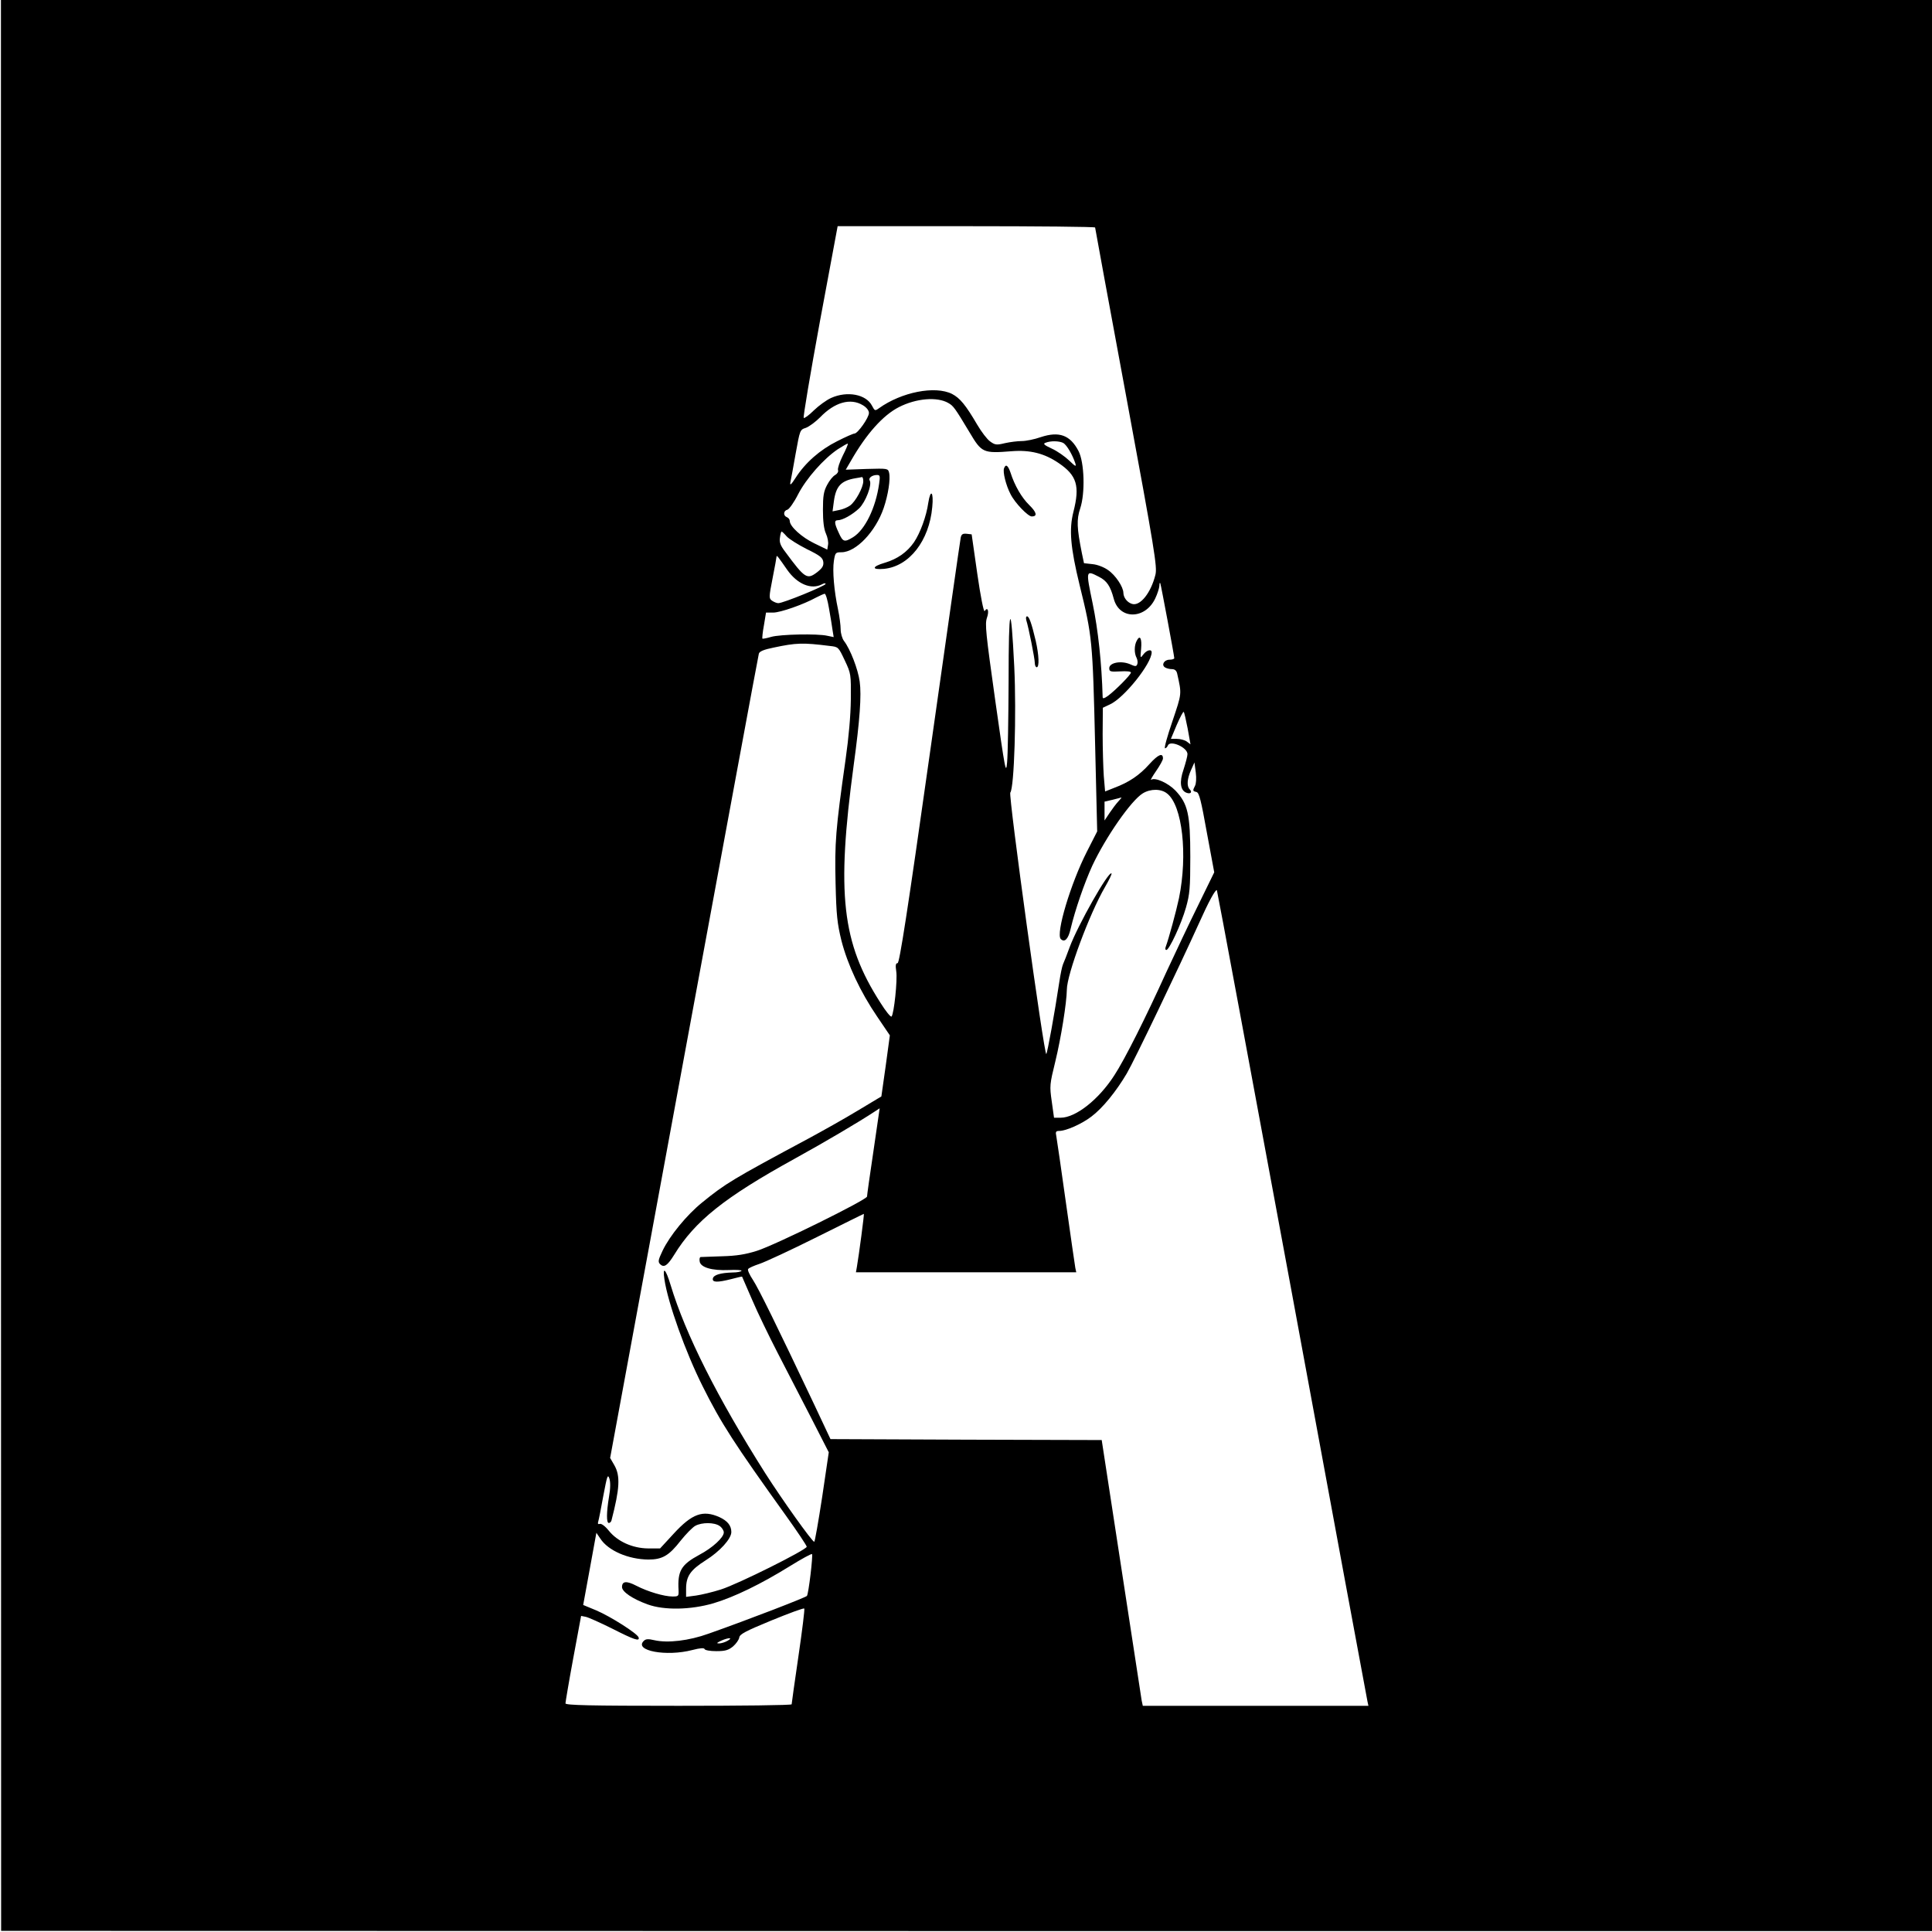 <?xml version="1.0" standalone="no"?>
<!DOCTYPE svg PUBLIC "-//W3C//DTD SVG 20010904//EN"
 "http://www.w3.org/TR/2001/REC-SVG-20010904/DTD/svg10.dtd">
<svg version="1.0" xmlns="http://www.w3.org/2000/svg"
 width="1025pt" height="1025pt" viewBox="0 0 1025 1025"
 preserveAspectRatio="xMidYMid meet">
<g transform="translate(0,1025) scale(0.1,-0.1)"
fill="#000000" stroke="none">
<path d="M5 5128 l1 -5122 5122 -1 5122 0 0 5123 0 5122 -5122 0 -5123 0 0
-5122z m5805 3915 c0 -4 75 -410 166 -902 151 -816 164 -899 154 -940 -24 -97
-81 -168 -124 -155 -26 8 -45 33 -46 58 0 32 -42 95 -82 122 -21 15 -57 29
-82 31 l-45 5 -11 52 c-27 135 -29 179 -9 239 27 81 22 244 -9 304 -44 85
-103 106 -200 74 -34 -12 -79 -21 -101 -21 -22 0 -62 -5 -89 -11 -45 -11 -53
-10 -79 9 -16 11 -46 51 -68 88 -62 106 -92 142 -134 164 -90 45 -268 10 -388
-76 -21 -15 -22 -14 -37 14 -31 60 -131 79 -216 41 -25 -11 -66 -41 -92 -66
-26 -26 -51 -44 -54 -40 -4 3 35 234 86 512 l94 505 683 0 c376 0 683 -3 683
-7z m-779 -931 c27 -15 35 -26 113 -156 64 -108 72 -112 222 -100 99 8 175
-11 251 -63 96 -65 113 -121 78 -258 -24 -94 -16 -189 33 -390 67 -272 69
-292 82 -844 l11 -462 -55 -108 c-85 -167 -166 -435 -138 -463 20 -20 40 0 52
54 24 101 73 243 115 335 72 153 206 346 268 384 41 25 97 25 129 -1 81 -63
110 -325 63 -555 -15 -71 -55 -217 -70 -257 -4 -10 -3 -18 3 -18 15 0 79 137
104 225 20 71 23 102 23 270 0 226 -13 281 -79 351 -39 40 -107 71 -129 57 -5
-3 7 18 27 47 20 29 36 58 36 66 0 32 -25 22 -72 -30 -53 -59 -107 -96 -187
-126 l-48 -19 -7 82 c-3 45 -6 145 -6 222 l1 140 38 18 c75 34 221 217 221
276 0 19 -27 12 -44 -11 -16 -22 -17 -21 -12 29 5 56 -6 77 -23 44 -14 -25
-14 -67 -1 -91 5 -10 7 -25 4 -33 -5 -14 -10 -14 -41 0 -47 19 -108 7 -108
-22 0 -18 6 -20 58 -17 33 2 57 0 57 -6 0 -12 -83 -95 -122 -124 -20 -14 -28
-16 -28 -6 -5 179 -24 356 -53 496 -37 178 -37 178 33 142 42 -21 61 -49 79
-117 30 -112 167 -110 220 2 12 25 21 55 22 67 0 13 2 19 5 13 4 -11 74 -384
74 -397 0 -4 -11 -8 -25 -8 -29 0 -45 -28 -24 -41 8 -5 24 -9 36 -9 15 0 24
-7 28 -22 25 -113 26 -103 -25 -255 -27 -79 -45 -143 -39 -143 5 0 12 7 15 15
12 30 104 -10 104 -46 0 -11 -10 -48 -21 -82 -23 -66 -17 -111 16 -123 21 -8
32 3 17 18 -17 17 -14 56 7 103 l18 40 7 -53 c4 -31 2 -60 -4 -71 -13 -26 -13
-28 8 -33 14 -4 24 -43 55 -216 l39 -210 -85 -174 c-47 -95 -122 -254 -168
-353 -111 -245 -222 -466 -277 -550 -83 -129 -205 -225 -285 -225 l-35 0 -12
86 c-12 84 -11 90 19 213 30 123 60 310 61 380 0 81 121 405 202 544 22 38 38
71 35 73 -15 15 -178 -273 -222 -391 -14 -39 -30 -79 -35 -90 -5 -11 -14 -54
-20 -95 -25 -166 -63 -375 -69 -382 -11 -12 -202 1374 -191 1387 21 25 33 419
21 668 -18 363 -30 333 -30 -78 -1 -198 -4 -391 -8 -430 -6 -66 -10 -45 -63
330 -50 356 -55 404 -44 437 13 36 4 61 -12 36 -5 -7 -22 79 -39 197 l-30 210
-26 3 c-21 2 -28 -2 -32 -20 -3 -13 -76 -526 -163 -1140 -120 -850 -162 -1118
-172 -1118 -10 0 -12 -11 -7 -44 7 -45 -12 -225 -25 -239 -4 -5 -31 28 -59 73
-205 319 -234 578 -142 1260 33 240 42 372 32 444 -9 66 -50 172 -83 215 -10
13 -18 41 -18 62 0 21 -6 68 -14 106 -21 98 -30 205 -22 257 7 44 9 46 40 46
77 0 181 109 224 234 24 70 37 154 29 188 -6 23 -8 23 -118 20 l-112 -4 28 48
c82 143 170 241 254 284 92 47 203 56 262 22z m-453 -12 c20 -12 32 -28 32
-41 0 -25 -59 -108 -76 -109 -7 0 -48 -18 -93 -41 -90 -45 -169 -114 -220
-194 -23 -36 -31 -43 -28 -25 3 14 16 82 28 152 23 127 23 128 54 138 17 6 51
31 76 56 77 80 161 104 227 64z m1063 -200 c19 -11 49 -63 64 -108 6 -20 1
-18 -33 15 -22 21 -63 50 -92 63 -41 19 -48 26 -33 31 27 11 72 10 94 -1z
m-1170 -68 c-17 -34 -28 -68 -25 -76 3 -8 -3 -19 -15 -26 -12 -6 -31 -30 -43
-53 -18 -34 -22 -58 -22 -132 0 -60 5 -102 16 -126 9 -20 14 -47 11 -60 l-4
-25 -68 33 c-67 32 -131 90 -131 119 0 8 -7 17 -15 20 -21 8 -19 35 3 40 9 3
35 39 56 81 44 85 135 188 210 239 28 18 52 32 54 30 2 -2 -10 -31 -27 -64z
m193 -149 c-18 -128 -75 -244 -138 -283 -46 -28 -54 -26 -76 23 -24 51 -25 67
-5 67 25 0 77 29 113 63 34 33 70 126 56 148 -8 13 13 29 39 29 16 0 17 -6 11
-47z m-84 14 c0 -33 -41 -108 -70 -129 -14 -10 -40 -21 -59 -24 l-34 -7 7 53
c11 81 38 110 116 123 14 2 28 5 33 6 4 0 7 -9 7 -22z m-407 -292 c12 -14 60
-44 107 -68 72 -35 85 -46 88 -69 2 -20 -5 -32 -33 -54 -53 -40 -64 -34 -168
107 -27 35 -33 52 -29 77 2 18 6 32 9 32 2 0 14 -11 26 -25z m4 -179 c53 -75
127 -106 184 -76 10 6 19 7 19 2 0 -10 -227 -103 -251 -102 -8 0 -23 6 -33 13
-17 12 -17 18 3 120 12 60 21 111 21 115 1 8 9 -3 57 -72z m221 -203 c8 -43
16 -95 19 -116 l6 -37 -34 7 c-52 12 -249 8 -298 -6 -23 -7 -45 -11 -46 -9 -2
2 1 34 8 71 l11 67 38 0 c38 0 161 43 228 80 19 10 40 19 45 20 6 0 16 -35 23
-77z m4 -200 c46 -5 46 -5 80 -77 33 -70 33 -73 32 -206 -1 -87 -11 -201 -28
-320 -53 -372 -58 -443 -53 -655 4 -172 9 -214 31 -305 33 -128 100 -272 190
-404 l67 -99 -22 -162 -23 -162 -125 -75 c-69 -42 -187 -108 -261 -148 -405
-217 -441 -239 -564 -339 -82 -66 -173 -177 -211 -257 -23 -49 -25 -58 -13
-71 21 -20 39 -8 75 50 109 178 266 304 638 509 165 91 341 195 426 251 l26
17 -33 -227 c-19 -126 -34 -234 -34 -241 0 -17 -484 -256 -584 -288 -60 -19
-108 -27 -186 -29 -58 -2 -109 -4 -113 -4 -5 -1 -7 -11 -5 -23 4 -32 65 -50
155 -46 39 2 69 0 67 -4 -3 -5 -24 -9 -47 -9 -66 -2 -101 -13 -105 -32 -4 -21
23 -22 98 -3 30 8 56 14 57 13 0 -1 24 -56 53 -122 28 -66 90 -194 137 -285
47 -91 127 -246 178 -345 l92 -180 -35 -237 c-20 -131 -39 -238 -42 -238 -11
0 -172 226 -260 364 -254 401 -423 737 -502 998 -26 87 -44 103 -33 31 18
-124 112 -387 203 -568 97 -195 167 -303 441 -685 61 -85 111 -160 111 -166 0
-16 -366 -199 -456 -227 -44 -14 -103 -28 -131 -32 l-53 -7 0 42 c0 67 22 100
104 152 75 47 136 114 136 150 0 34 -20 59 -63 79 -88 39 -145 19 -244 -89
l-71 -77 -64 0 c-83 1 -162 37 -208 94 -20 25 -40 39 -48 36 -9 -3 -12 1 -8
13 3 9 15 71 27 137 20 105 23 116 32 91 6 -19 6 -52 -2 -97 -14 -85 -14 -139
-1 -139 6 0 12 6 14 13 44 170 48 237 15 294 l-22 38 392 2125 c216 1169 394
2133 397 2142 3 12 27 22 77 32 122 26 156 27 299 9z m1899 -438 l15 -84 -20
15 c-11 8 -35 14 -52 14 l-32 0 31 74 c18 41 34 72 37 69 3 -2 12 -42 21 -88z
m-368 -387 c-12 -13 -33 -41 -47 -62 l-26 -39 0 50 0 50 43 10 c23 6 44 11 46
12 3 0 -5 -9 -16 -21z m922 -2614 c217 -1176 397 -2149 400 -2161 l5 -23 -599
0 -598 0 -6 28 c-2 15 -51 332 -108 704 l-104 678 -719 2 -720 3 -87 185
c-199 420 -294 613 -324 659 -18 27 -30 53 -26 58 3 6 31 18 61 28 30 10 166
73 302 141 137 68 249 124 251 124 3 0 -26 -218 -37 -282 l-5 -28 584 0 585 0
-5 23 c-2 12 -25 168 -50 347 -25 179 -48 337 -51 353 -5 22 -2 27 15 27 37 0
120 37 171 76 60 45 132 134 188 229 39 66 277 563 384 799 49 110 87 180 94
173 2 -2 181 -966 399 -2143z m-3037 -1230 c12 -8 22 -24 22 -34 0 -27 -60
-82 -130 -119 -96 -52 -116 -85 -110 -188 1 -31 0 -33 -32 -33 -44 0 -130 25
-192 57 -52 27 -76 25 -76 -7 0 -25 56 -63 136 -92 88 -32 229 -29 349 6 111
33 254 103 404 196 63 39 116 68 119 65 6 -6 -18 -210 -27 -222 -6 -8 -311
-126 -521 -200 -105 -38 -218 -51 -288 -35 -34 8 -46 7 -57 -4 -52 -52 120
-84 258 -48 42 11 63 12 65 5 2 -6 29 -11 62 -11 48 0 64 5 89 25 16 14 31 35
33 47 2 18 33 34 171 91 93 38 171 67 174 63 3 -3 -11 -117 -31 -253 -20 -136
-36 -251 -36 -255 0 -5 -270 -8 -600 -8 -473 0 -600 3 -600 13 0 6 18 114 41
238 l42 226 25 -5 c14 -3 77 -31 141 -63 116 -59 146 -69 139 -46 -7 21 -149
111 -224 143 l-70 29 35 191 35 192 21 -31 c42 -64 148 -110 255 -111 73 0
109 20 171 100 28 35 63 71 78 79 35 19 101 19 129 -1z m42 -609 c-14 -8 -34
-14 -45 -14 -15 0 -13 3 10 14 40 18 67 18 35 0z"/>
<path d="M5327 7766 c-8 -19 10 -91 34 -137 23 -47 93 -119 113 -119 31 0 26
22 -13 60 -41 40 -78 104 -100 173 -13 38 -25 47 -34 23z"/>
<path d="M4925 7583 c-10 -72 -43 -161 -76 -210 -37 -53 -88 -89 -156 -109
-68 -20 -70 -38 -3 -32 134 13 240 149 256 328 8 81 -9 99 -21 23z"/>
<path d="M5445 6959 c12 -37 45 -203 45 -226 0 -13 5 -23 10 -23 15 0 12 65
-5 140 -22 93 -35 130 -46 130 -6 0 -7 -9 -4 -21z"/>
</g>
</svg>
